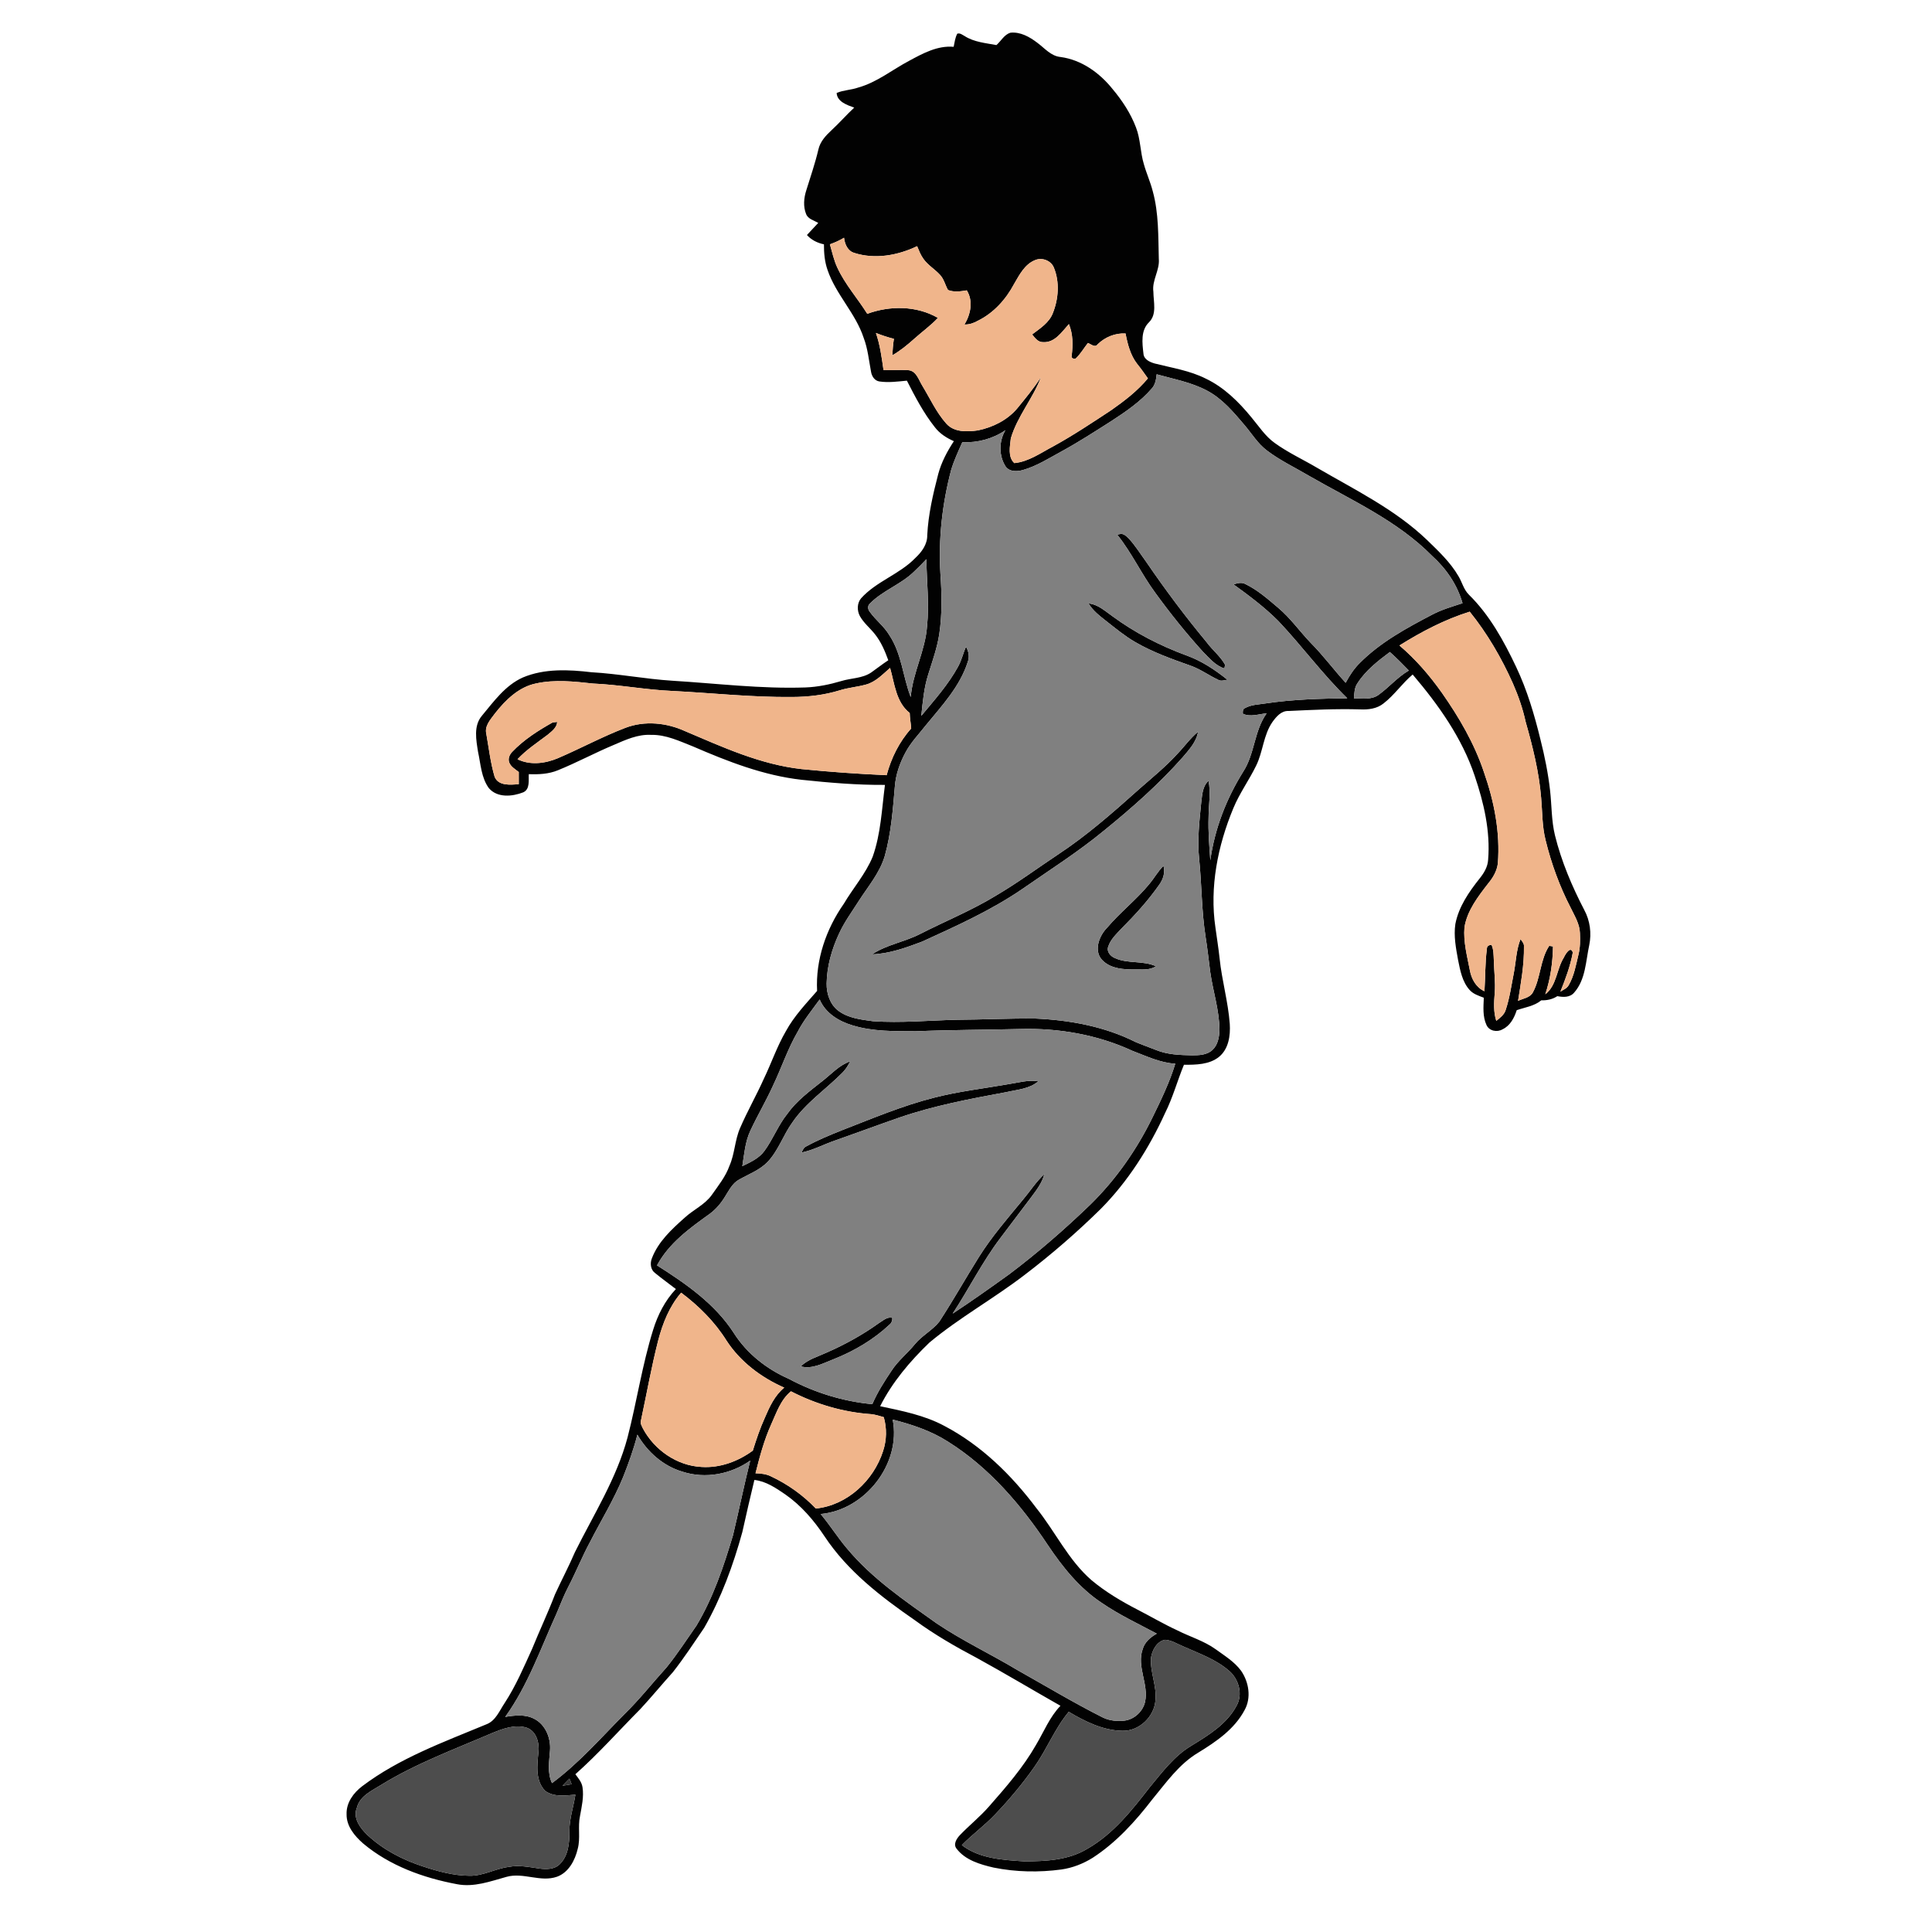 <?xml version="1.0" encoding="UTF-8" ?>
<!DOCTYPE svg PUBLIC "-//W3C//DTD SVG 1.1//EN" "http://www.w3.org/Graphics/SVG/1.1/DTD/svg11.dtd">
<svg width="1000pt" height="1000pt" viewBox="0 0 1000 1000" version="1.1" xmlns="http://www.w3.org/2000/svg">
    <g id="#020202ff">
        <path fill="#020202" opacity="1.00"
            d=" M 495.49 17.43 C 496.93 16.96 498.11 18.04 499.30 18.67 C 504.20 21.81 510.17 22.28 515.75 23.33 C 518.14 21.23 519.76 17.96 522.93 16.94 C 528.12 16.34 532.99 19.13 536.97 22.18 C 540.72 24.95 543.96 29.02 548.91 29.50 C 559.76 30.94 569.13 37.68 575.84 46.06 C 580.85 52.03 585.23 58.67 587.99 65.98 C 590.37 72.07 590.17 78.75 592.06 84.96 C 593.39 89.74 595.48 94.27 596.69 99.09 C 599.81 110.45 599.48 122.34 599.80 134.01 C 600.33 139.93 596.16 145.09 596.99 151.02 C 597.02 156.26 598.93 162.63 594.73 166.80 C 590.36 171.02 591.22 177.57 591.85 183.03 C 592.02 186.03 595.15 187.42 597.66 188.14 C 606.55 190.41 615.82 191.79 624.10 195.97 C 633.60 200.49 641.23 208.06 647.81 216.12 C 651.61 220.64 654.86 225.77 659.74 229.25 C 666.65 234.27 674.46 237.83 681.79 242.17 C 701.33 253.55 722.05 263.64 738.55 279.42 C 744.49 285.20 750.68 290.97 754.88 298.20 C 756.77 301.31 757.58 305.10 760.23 307.74 C 771.01 318.30 778.38 331.74 784.78 345.26 C 790.46 357.24 794.22 369.99 797.35 382.83 C 799.53 391.44 801.29 400.17 802.30 409.00 C 803.19 416.76 802.98 424.67 804.83 432.30 C 808.16 445.81 813.62 458.70 820.03 471.02 C 823.02 476.56 823.85 483.04 822.59 489.19 C 820.77 497.53 820.74 507.03 814.79 513.76 C 812.60 516.38 809.08 516.19 806.06 515.61 C 803.58 517.25 800.69 517.85 797.76 517.77 C 794.12 520.77 789.38 521.38 785.06 522.86 C 783.77 526.84 781.69 530.91 777.71 532.77 C 774.93 534.44 770.81 533.65 769.42 530.57 C 767.35 526.16 767.83 521.14 768.02 516.42 C 765.42 515.42 762.58 514.56 760.67 512.40 C 756.84 508.15 755.80 502.31 754.70 496.90 C 753.59 490.77 752.36 484.49 753.29 478.26 C 755.01 469.37 760.27 461.72 765.80 454.77 C 768.07 451.96 770.05 448.72 770.25 445.02 C 771.48 430.25 768.03 415.54 763.32 401.63 C 756.75 381.96 744.52 364.78 731.20 349.13 C 725.75 353.69 721.76 359.75 716.12 364.09 C 712.73 366.84 708.24 367.39 704.02 367.18 C 691.64 366.81 679.27 367.42 666.91 368.01 C 663.20 367.84 660.62 370.93 658.65 373.65 C 653.92 380.40 653.77 389.03 650.18 396.30 C 646.53 403.79 641.57 410.59 638.38 418.32 C 630.32 437.70 626.02 459.13 629.10 480.07 C 629.82 485.42 630.70 490.74 631.27 496.11 C 632.44 507.49 635.69 518.56 636.53 529.98 C 636.92 536.00 635.94 542.92 631.01 546.99 C 625.94 551.10 618.99 551.13 612.80 551.13 C 609.39 559.38 607.08 568.06 603.07 576.06 C 594.76 594.27 583.88 611.47 569.74 625.73 C 557.44 637.83 544.38 649.17 530.66 659.64 C 514.57 672.04 496.67 681.92 481.04 694.93 C 471.02 704.58 461.86 715.37 455.56 727.85 C 466.93 730.28 478.58 732.52 488.91 738.11 C 507.92 748.11 523.59 763.49 536.39 780.56 C 546.22 792.78 553.00 807.55 565.01 817.94 C 572.26 823.99 580.42 828.83 588.79 833.16 C 595.62 836.66 602.23 840.58 609.20 843.79 C 615.88 847.19 623.22 849.30 629.34 853.73 C 633.92 857.06 638.91 860.09 642.33 864.71 C 646.43 870.56 647.78 878.81 644.16 885.21 C 638.92 895.05 629.45 901.51 620.18 907.18 C 610.27 913.07 603.58 922.71 596.37 931.43 C 587.58 942.84 577.73 953.69 565.57 961.59 C 560.65 964.66 555.14 966.82 549.39 967.64 C 537.74 969.21 525.82 968.99 514.29 966.66 C 507.31 965.03 499.65 962.83 495.11 956.86 C 493.26 954.53 495.16 951.66 496.82 949.88 C 501.71 944.77 507.29 940.34 511.94 934.99 C 520.73 924.99 529.57 914.84 536.20 903.23 C 540.29 896.38 543.29 888.74 548.89 882.91 C 534.47 874.72 520.23 866.19 505.69 858.20 C 494.55 852.33 483.62 846.02 473.45 838.57 C 455.95 826.47 438.65 813.15 426.78 795.20 C 421.27 786.91 414.66 779.21 406.45 773.50 C 401.58 770.18 396.48 766.68 390.47 766.02 C 388.31 775.00 386.22 783.99 384.23 793.01 C 379.49 810.17 373.33 827.06 364.49 842.55 C 359.20 850.29 354.07 858.16 348.27 865.53 C 342.62 871.79 337.27 878.32 331.54 884.50 C 320.32 895.80 309.73 907.75 297.81 918.35 C 299.34 920.39 301.13 922.45 301.51 925.09 C 302.28 930.06 301.10 935.05 300.22 939.94 C 299.00 945.56 300.55 951.40 299.02 957.00 C 297.63 962.90 294.31 969.23 288.28 971.40 C 279.71 974.39 270.83 968.99 262.16 971.46 C 253.83 973.76 245.30 976.98 236.51 975.25 C 219.07 971.99 201.69 965.71 187.95 954.17 C 183.55 950.31 179.28 945.22 179.39 939.04 C 179.17 933.12 182.95 927.97 187.47 924.54 C 206.70 910.01 229.57 901.73 251.62 892.56 C 256.58 890.76 258.53 885.41 261.28 881.37 C 266.99 872.60 271.10 862.95 275.42 853.45 C 279.25 844.01 283.62 834.80 287.25 825.29 C 290.59 817.95 294.40 810.83 297.57 803.42 C 307.26 783.91 319.17 765.25 324.82 744.01 C 329.60 725.53 332.38 706.54 338.07 688.29 C 340.46 680.54 344.24 673.14 349.84 667.21 C 346.26 664.43 342.56 661.81 339.07 658.92 C 336.70 657.23 336.38 653.82 337.42 651.29 C 340.69 642.69 347.61 636.33 354.31 630.35 C 358.83 626.14 364.81 623.60 368.46 618.45 C 371.81 613.65 375.59 609.00 377.57 603.41 C 380.32 597.20 380.32 590.20 383.02 583.98 C 386.77 575.26 391.50 567.02 395.37 558.36 C 399.30 550.20 402.21 541.55 406.79 533.71 C 411.02 525.94 417.17 519.52 422.93 512.90 C 422.09 496.83 427.60 480.87 436.76 467.79 C 441.60 459.60 448.04 452.32 451.69 443.46 C 455.95 431.51 456.42 418.72 458.05 406.26 C 443.63 406.37 429.24 405.13 414.91 403.62 C 395.25 401.41 376.68 394.14 358.66 386.34 C 351.71 383.61 344.67 380.19 337.02 380.37 C 330.17 379.98 323.82 382.93 317.69 385.57 C 307.91 389.66 298.57 394.72 288.74 398.70 C 283.98 400.66 278.77 400.90 273.70 400.70 C 273.51 403.87 274.43 408.43 270.86 410.10 C 265.19 412.33 257.47 413.06 253.07 407.99 C 249.07 402.56 248.83 395.50 247.43 389.14 C 246.46 382.99 245.02 375.70 249.42 370.49 C 255.60 363.07 261.54 354.71 270.63 350.66 C 281.82 345.94 294.35 346.56 306.15 347.95 C 320.15 348.74 333.95 351.45 347.94 352.34 C 370.94 353.74 393.90 356.62 416.98 355.82 C 423.24 355.57 429.42 354.30 435.42 352.52 C 440.56 350.92 446.38 351.20 450.97 348.05 C 453.93 345.98 456.74 343.72 459.78 341.75 C 458.05 336.98 456.04 332.22 452.84 328.23 C 450.33 325.05 447.07 322.47 445.08 318.90 C 443.55 316.08 443.56 312.23 445.67 309.71 C 453.61 300.86 465.61 297.29 473.82 288.76 C 477.11 285.70 480.03 281.71 479.94 277.01 C 480.47 266.27 482.93 255.76 485.62 245.39 C 487.26 239.27 490.25 233.62 493.73 228.35 C 489.93 226.70 486.37 224.41 483.85 221.09 C 478.02 213.74 473.66 205.36 469.41 197.03 C 464.69 197.47 459.90 198.15 455.17 197.44 C 452.64 197.06 451.18 194.67 450.83 192.32 C 449.72 186.47 449.17 180.46 447.03 174.85 C 442.84 162.09 432.63 152.41 428.32 139.69 C 426.84 135.45 426.45 130.93 426.47 126.47 C 423.11 125.75 419.97 124.24 417.67 121.64 C 419.63 119.56 421.57 117.47 423.52 115.38 C 421.33 114.08 418.26 113.41 417.24 110.79 C 415.67 106.89 416.06 102.48 417.32 98.55 C 419.51 91.51 421.92 84.53 423.61 77.34 C 424.52 73.29 427.42 70.15 430.38 67.42 C 434.45 63.66 438.09 59.48 442.14 55.70 C 438.52 54.41 433.26 52.65 433.05 48.11 C 436.58 46.60 440.54 46.61 444.16 45.33 C 453.89 42.64 461.80 36.10 470.60 31.46 C 477.70 27.62 485.24 23.49 493.61 24.23 C 494.10 21.93 494.36 19.53 495.49 17.43 M 429.55 126.45 C 430.73 130.52 431.61 134.72 433.43 138.58 C 437.43 147.24 443.87 154.39 448.89 162.43 C 460.65 158.11 474.43 158.18 485.46 164.54 C 481.76 168.51 477.33 171.66 473.31 175.27 C 469.74 178.46 466.03 181.52 461.87 183.91 C 462.05 181.06 462.21 178.20 462.69 175.38 C 459.52 174.57 456.41 173.55 453.38 172.34 C 455.51 178.54 456.38 185.05 457.30 191.51 C 461.53 191.73 465.77 191.32 470.00 191.59 C 474.30 191.84 475.47 196.60 477.38 199.64 C 481.38 206.23 484.61 213.41 489.77 219.22 C 493.83 223.83 500.57 223.56 506.13 222.78 C 513.80 221.20 521.24 217.55 526.39 211.54 C 530.71 206.25 535.08 200.99 538.79 195.24 C 534.64 206.29 526.54 215.50 523.20 226.91 C 522.76 231.08 521.55 236.47 525.00 239.70 C 532.40 239.01 538.66 234.43 545.08 231.07 C 555.48 225.36 565.36 218.78 575.25 212.25 C 582.08 207.46 588.80 202.30 594.15 195.85 C 592.38 193.31 590.58 190.79 588.63 188.39 C 585.09 183.86 583.65 178.15 582.58 172.62 C 577.24 172.30 571.94 174.49 568.15 178.20 C 566.73 180.19 564.70 178.06 563.09 177.54 C 561.07 180.09 559.43 182.98 557.10 185.27 C 556.33 186.28 554.17 185.43 554.71 184.11 C 555.37 178.61 555.44 172.95 553.26 167.75 C 549.65 171.71 545.99 177.49 539.90 177.09 C 537.27 177.17 535.69 174.92 534.24 173.10 C 538.32 169.97 543.08 167.05 544.98 162.00 C 547.91 154.62 548.54 145.96 545.48 138.52 C 544.01 134.81 539.26 133.07 535.66 134.68 C 530.36 136.84 527.65 142.25 524.92 146.92 C 520.68 154.93 514.31 162.04 506.08 166.05 C 503.98 167.26 501.65 168.03 499.22 167.97 C 502.39 162.64 503.86 155.89 500.41 150.29 C 497.21 150.82 493.81 151.33 490.69 150.11 C 489.25 147.59 488.66 144.60 486.67 142.40 C 483.98 139.39 480.35 137.34 477.99 134.02 C 476.52 132.02 475.65 129.68 474.69 127.42 C 464.68 132.24 452.82 134.37 442.08 130.88 C 438.65 129.81 437.28 126.31 436.87 123.05 C 434.57 124.46 432.09 125.56 429.55 126.45 M 598.69 193.74 C 598.41 196.33 598.02 199.09 596.16 201.09 C 590.24 207.96 582.65 213.12 575.10 218.02 C 566.69 223.37 558.32 228.79 549.58 233.57 C 543.05 237.11 536.70 241.21 529.50 243.27 C 526.48 244.14 522.58 244.31 520.52 241.48 C 516.94 235.91 516.98 228.36 520.39 222.70 C 513.85 227.15 505.98 229.26 498.10 228.88 C 496.00 233.61 493.79 238.31 492.30 243.28 C 487.70 260.74 485.67 278.89 486.76 296.94 C 487.48 307.36 487.72 317.89 486.16 328.26 C 485.06 335.43 482.58 342.28 480.42 349.19 C 478.23 356.09 477.61 363.34 476.87 370.51 C 483.65 362.34 490.82 354.36 495.93 344.99 C 497.71 341.74 498.54 338.09 499.99 334.70 C 501.40 337.17 501.93 340.05 500.86 342.76 C 496.79 355.38 487.53 365.27 479.28 375.32 C 475.63 379.99 471.39 384.29 468.62 389.59 C 465.74 394.95 463.67 400.82 463.19 406.92 C 462.15 419.03 461.26 431.26 457.97 443.01 C 455.39 451.81 449.28 458.85 444.43 466.44 C 440.91 471.98 436.99 477.30 434.26 483.30 C 430.50 491.37 428.01 500.13 427.86 509.07 C 427.79 514.29 429.58 519.86 433.87 523.12 C 439.01 527.03 445.70 527.74 451.89 528.59 C 466.26 529.55 480.65 528.20 495.02 527.83 C 508.70 527.77 522.38 527.05 536.06 527.21 C 553.76 528.00 571.67 531.30 587.62 539.28 C 591.16 540.82 594.84 542.04 598.43 543.50 C 604.31 545.90 610.75 546.11 617.02 546.23 C 620.63 546.23 624.67 546.09 627.49 543.52 C 630.39 540.88 631.10 536.75 631.20 533.03 C 631.12 522.86 627.84 513.13 626.42 503.14 C 625.64 497.08 624.98 491.01 624.02 484.98 C 621.92 471.67 622.04 458.14 620.70 444.75 C 619.64 434.87 620.80 424.96 621.78 415.12 C 622.28 411.29 622.39 406.92 625.54 404.18 C 626.78 410.42 625.57 416.74 625.55 423.02 C 625.31 430.45 625.92 437.87 626.46 445.28 C 628.70 428.99 634.78 413.39 643.45 399.47 C 649.50 390.18 649.12 378.29 655.61 369.22 C 651.56 369.57 647.22 371.27 643.31 369.44 C 643.23 368.28 643.15 366.92 644.49 366.47 C 647.68 364.69 651.47 364.68 655.01 364.10 C 669.02 361.99 683.21 361.61 697.35 361.42 C 684.50 348.93 673.92 334.36 661.61 321.37 C 654.55 314.31 646.55 308.32 638.47 302.48 C 640.48 301.87 642.72 301.19 644.70 302.35 C 650.95 305.39 656.23 310.06 661.50 314.52 C 667.87 319.84 672.65 326.70 678.36 332.68 C 684.86 339.19 690.31 346.63 696.52 353.40 C 698.54 349.61 700.91 345.97 704.01 342.97 C 714.66 332.33 728.03 325.09 741.25 318.16 C 746.23 315.52 751.67 313.98 757.00 312.22 C 754.28 302.69 748.60 294.35 741.27 287.75 C 723.29 269.50 699.58 258.97 677.70 246.37 C 670.38 242.04 662.63 238.39 655.84 233.24 C 651.01 229.65 647.91 224.39 644.05 219.89 C 638.41 213.25 632.62 206.35 624.80 202.21 C 616.67 197.86 607.48 196.22 598.69 193.74 M 473.00 295.97 C 466.23 302.57 456.84 305.66 450.21 312.45 C 448.98 313.53 449.17 315.49 450.19 316.66 C 453.21 320.95 457.59 324.13 460.28 328.70 C 466.72 338.31 467.30 350.22 471.39 360.79 C 472.44 348.16 478.95 336.77 479.84 324.12 C 481.03 312.57 479.64 300.99 479.49 289.43 C 477.41 291.69 475.26 293.88 473.00 295.97 M 724.34 334.10 C 732.74 341.22 739.96 349.61 746.31 358.58 C 755.23 371.29 763.16 384.88 768.08 399.67 C 773.39 414.79 776.56 430.91 775.28 446.97 C 774.79 450.85 772.76 454.29 770.30 457.25 C 765.04 464.05 759.42 471.25 758.00 479.97 C 757.37 487.50 759.40 494.93 760.80 502.27 C 761.65 506.79 764.01 511.09 768.35 513.07 C 768.84 505.76 768.65 498.40 769.61 491.14 C 769.58 489.68 770.66 489.10 772.02 489.07 C 773.14 491.56 773.06 494.35 773.20 497.03 C 773.32 502.71 774.12 508.38 773.66 514.06 C 773.27 518.86 772.97 523.76 774.47 528.41 C 776.44 526.80 778.68 525.19 779.39 522.60 C 781.39 516.54 782.28 510.18 783.50 503.93 C 784.68 497.98 784.75 491.77 787.03 486.08 C 787.75 487.23 788.95 488.34 788.79 489.86 C 788.95 499.34 787.22 508.71 785.75 518.04 C 788.38 516.77 791.97 516.45 793.44 513.60 C 797.51 506.06 797.12 496.78 801.87 489.57 C 802.36 489.65 803.34 489.80 803.83 489.88 C 803.69 498.25 802.49 506.67 799.84 514.64 C 805.82 510.07 805.65 501.63 809.46 495.58 C 810.23 493.90 812.95 489.39 814.08 493.01 C 812.80 499.99 810.31 506.70 807.66 513.27 C 809.16 512.31 811.01 511.61 811.93 509.97 C 814.79 505.09 815.70 499.43 817.03 494.02 C 817.93 490.41 817.93 486.64 817.77 482.95 C 817.62 478.20 815.02 474.09 813.03 469.95 C 807.29 458.87 802.97 447.05 800.01 434.94 C 798.16 427.74 798.35 420.28 797.69 412.94 C 796.60 399.55 793.34 386.48 789.67 373.60 C 788.19 366.81 785.91 360.21 783.12 353.85 C 777.22 340.60 769.83 327.89 760.72 316.60 C 747.84 320.62 735.76 326.94 724.34 334.10 M 702.62 353.66 C 701.00 355.93 701.03 358.80 700.78 361.46 C 705.06 361.46 709.88 362.36 713.58 359.62 C 719.01 355.71 723.36 350.44 729.21 347.07 C 726.04 343.77 722.80 340.54 719.40 337.48 C 713.17 342.13 706.86 347.03 702.62 353.66 M 448.19 354.34 C 443.71 355.58 439.02 355.92 434.57 357.33 C 426.62 359.77 418.31 360.73 410.01 360.76 C 389.28 360.97 368.63 358.68 347.95 357.63 C 334.21 357.03 320.66 354.40 306.93 353.80 C 297.19 352.73 287.19 351.62 277.50 353.74 C 268.54 355.54 261.68 362.31 256.22 369.24 C 253.94 372.38 250.64 375.74 251.74 379.99 C 253.05 387.36 253.88 394.87 256.02 402.06 C 257.99 406.92 264.27 406.22 268.52 405.88 C 268.53 403.78 268.52 401.69 268.51 399.59 C 266.69 398.11 264.34 396.89 263.53 394.53 C 262.86 392.60 263.78 390.55 265.12 389.16 C 271.11 382.86 278.53 378.16 286.06 373.93 C 286.65 373.87 287.81 373.74 288.40 373.68 C 288.19 376.70 285.57 378.52 283.46 380.32 C 278.12 384.36 272.46 388.05 267.87 392.98 C 274.33 396.20 282.14 395.22 288.61 392.51 C 300.40 387.47 311.71 381.31 323.70 376.73 C 333.71 372.90 345.02 374.06 354.64 378.46 C 374.05 386.72 393.62 395.71 414.82 398.07 C 429.49 399.55 444.19 400.58 458.92 401.24 C 461.29 392.36 465.45 383.93 471.63 377.07 C 471.45 374.39 470.93 371.73 470.86 369.04 C 463.75 363.47 463.03 353.79 460.71 345.71 C 456.88 349.01 453.25 352.99 448.19 354.34 M 412.91 533.98 C 407.70 542.91 404.50 552.77 400.04 562.06 C 396.46 569.97 392.00 577.45 388.35 585.33 C 385.67 591.06 385.22 597.44 384.23 603.60 C 388.39 601.54 392.91 599.57 395.70 595.67 C 400.13 589.60 402.78 582.43 407.50 576.54 C 412.34 569.71 419.13 564.75 425.61 559.60 C 430.29 556.01 434.32 551.29 440.08 549.38 C 438.96 551.42 437.80 553.48 436.12 555.13 C 427.52 563.83 417.04 570.78 410.09 581.02 C 405.40 587.52 402.92 595.46 397.37 601.36 C 393.29 605.63 387.63 607.68 382.59 610.54 C 379.09 612.40 377.35 616.14 375.30 619.32 C 373.24 622.76 370.61 625.87 367.39 628.26 C 357.04 635.68 346.21 643.46 340.08 654.96 C 355.03 664.44 370.17 674.91 379.89 690.07 C 386.64 700.68 396.93 708.69 408.37 713.73 C 421.73 720.85 436.42 725.39 451.51 726.79 C 454.13 720.62 457.77 715.01 461.47 709.46 C 464.83 704.27 469.77 700.43 473.63 695.65 C 477.28 691.26 482.54 688.59 486.12 684.18 C 493.30 673.20 499.73 661.74 506.69 650.62 C 513.28 640.13 521.40 630.75 529.26 621.23 C 533.06 616.74 536.22 611.71 540.57 607.70 C 539.38 612.24 536.50 615.99 533.74 619.68 C 528.42 626.73 523.09 633.77 517.77 640.83 C 508.44 653.14 501.56 667.03 493.11 679.92 C 503.06 673.36 512.77 666.46 522.44 659.51 C 537.18 648.39 551.12 636.26 564.41 623.45 C 577.63 610.48 588.36 595.08 596.49 578.47 C 600.93 569.40 605.37 560.26 608.32 550.57 C 600.46 550.11 593.32 546.62 586.08 543.89 C 568.00 535.53 547.88 532.05 528.03 532.61 C 510.02 533.06 492.01 533.03 474.01 533.78 C 463.02 533.72 451.78 533.99 441.17 530.70 C 434.12 528.59 427.22 524.38 424.26 517.33 C 420.32 522.77 416.02 527.99 412.91 533.98 M 340.68 693.79 C 337.18 707.46 334.73 721.38 331.77 735.17 C 331.24 736.64 332.15 738.02 332.74 739.32 C 338.65 750.47 350.36 758.66 363.10 759.29 C 372.64 759.92 382.03 756.43 389.66 750.83 C 391.46 745.08 393.38 739.34 395.87 733.85 C 398.32 728.15 401.00 722.25 405.92 718.24 C 394.04 713.02 383.21 704.89 376.07 693.93 C 369.99 684.19 361.72 675.96 352.56 669.09 C 346.50 676.13 343.01 684.90 340.68 693.79 M 399.18 737.22 C 395.51 745.34 393.23 753.96 391.05 762.57 C 393.72 762.66 396.45 762.90 398.90 764.09 C 407.63 768.16 415.62 773.84 422.28 780.81 C 438.53 779.15 452.20 766.32 457.08 751.07 C 458.96 745.40 459.08 739.26 457.44 733.52 C 455.35 732.92 453.28 732.25 451.12 731.98 C 436.59 731.00 422.33 726.82 409.40 720.14 C 404.09 724.48 401.92 731.19 399.18 737.22 M 462.07 734.78 C 466.53 757.67 447.78 781.58 424.77 783.66 C 429.59 789.39 433.55 795.78 438.41 801.49 C 451.40 817.11 468.37 828.57 484.78 840.25 C 498.14 849.26 512.78 856.12 526.58 864.41 C 541.35 872.72 555.89 881.46 571.03 889.08 C 574.45 890.65 578.35 891.03 582.07 890.59 C 587.14 889.94 591.54 885.87 592.68 880.90 C 594.68 871.73 588.23 862.65 591.45 853.59 C 592.50 849.90 595.53 847.38 598.75 845.57 C 589.17 840.46 579.28 835.84 570.31 829.68 C 558.71 822.05 549.94 811.04 542.30 799.63 C 528.55 778.94 511.96 759.56 490.75 746.24 C 482.01 740.62 472.07 737.32 462.07 734.78 M 329.91 742.58 C 327.99 750.08 325.36 757.38 322.51 764.58 C 317.71 776.28 311.05 787.07 305.31 798.30 C 301.27 805.80 298.11 813.73 294.18 821.28 C 291.84 825.77 290.03 830.50 288.07 835.16 C 279.85 853.27 273.22 872.36 261.52 888.65 C 266.44 887.86 271.79 887.23 276.40 889.60 C 282.34 892.55 285.20 899.66 284.69 906.04 C 284.28 911.68 283.21 917.58 285.71 922.94 C 299.64 912.63 311.08 899.46 323.24 887.21 C 331.04 879.60 337.77 871.02 345.08 862.96 C 350.63 856.08 355.43 848.62 360.51 841.38 C 369.18 826.88 374.60 810.74 379.40 794.63 C 382.48 781.78 385.11 768.83 388.31 756.01 C 378.28 763.07 365.09 765.59 353.33 761.77 C 343.29 758.85 335.07 751.53 329.91 742.58 M 595.75 858.05 C 595.22 865.47 598.80 872.56 598.07 880.01 C 597.47 888.55 589.69 896.04 581.04 895.86 C 570.96 895.72 561.66 891.07 553.18 886.02 C 545.99 894.66 541.92 905.29 535.48 914.43 C 529.35 923.16 522.49 931.38 515.13 939.09 C 509.75 944.81 503.34 949.42 497.85 955.02 C 506.97 962.04 518.98 962.70 530.01 963.43 C 541.20 963.43 553.12 962.87 562.93 956.86 C 576.22 949.23 585.85 937.01 595.09 925.09 C 601.56 917.31 607.74 908.89 616.59 903.62 C 625.46 898.18 634.94 892.45 640.00 882.97 C 643.43 877.04 641.22 869.08 636.16 864.80 C 629.39 858.91 620.78 855.89 612.71 852.29 C 609.52 851.04 606.51 848.94 603.02 848.75 C 598.79 849.56 596.36 854.11 595.75 858.05 M 254.30 897.21 C 235.18 905.44 215.50 912.70 197.68 923.62 C 192.72 926.76 186.30 929.42 184.71 935.70 C 182.53 941.12 186.48 946.21 190.16 949.79 C 198.29 957.39 208.39 962.65 218.93 966.06 C 226.70 968.64 234.76 970.82 242.99 970.89 C 250.07 971.04 256.37 967.21 263.29 966.31 C 268.55 965.28 273.86 966.38 279.07 967.14 C 282.71 967.65 287.02 967.67 289.78 964.85 C 294.20 960.47 294.76 953.84 294.73 947.96 C 294.63 941.46 296.87 935.28 297.82 928.92 C 292.63 929.36 286.59 930.29 282.14 926.92 C 277.02 921.62 278.03 913.71 278.68 907.02 C 279.27 902.21 277.71 896.17 272.74 894.30 C 266.51 892.31 260.05 894.85 254.30 897.21 M 294.72 920.62 C 293.54 921.84 292.35 923.06 291.15 924.29 C 292.73 924.07 294.30 923.81 295.86 923.51 C 295.57 922.51 295.11 921.56 294.72 920.62 Z" />
        <path fill="#020202" opacity="1.00"
            d=" M 579.40 276.50 C 581.40 275.83 583.00 277.50 584.29 278.78 C 587.68 282.45 590.30 286.74 593.24 290.76 C 603.04 305.14 613.49 319.07 624.60 332.47 C 627.57 336.50 631.69 339.67 634.10 344.09 C 634.01 344.56 633.84 345.51 633.75 345.99 C 629.12 344.58 625.97 340.62 622.64 337.35 C 613.90 327.69 605.71 317.51 598.06 306.96 C 590.86 297.24 585.81 286.12 578.22 276.68 L 579.40 276.50 Z" />
        <path fill="#020202" opacity="1.00"
            d=" M 563.45 312.34 C 568.41 312.83 572.09 316.39 575.99 319.10 C 587.55 327.61 600.44 334.19 613.88 339.18 C 621.77 341.95 628.81 346.64 635.30 351.83 C 633.63 352.08 631.86 352.79 630.33 351.76 C 625.61 349.54 621.36 346.38 616.41 344.62 C 606.59 341.12 596.67 337.62 587.62 332.36 C 582.24 329.25 577.45 325.27 572.57 321.45 C 569.20 318.78 565.66 316.12 563.45 312.34 Z" />
        <path fill="#020202" opacity="1.00"
            d=" M 609.28 390.34 C 612.96 386.54 616.02 382.14 620.12 378.75 C 619.24 384.08 615.42 388.11 612.07 392.06 C 599.68 406.05 585.60 418.43 571.11 430.17 C 557.81 441.11 543.25 450.33 529.14 460.15 C 512.97 471.21 495.05 479.26 477.30 487.37 C 468.96 490.52 460.34 493.66 451.36 493.97 C 458.97 488.91 468.29 487.55 476.35 483.37 C 489.40 476.72 503.04 471.20 515.56 463.53 C 526.57 457.07 536.83 449.48 547.44 442.41 C 562.52 432.51 576.08 420.55 589.49 408.55 C 596.22 402.63 603.22 396.97 609.28 390.34 Z" />
        <path fill="#020202" opacity="1.00"
            d=" M 594.76 457.71 C 597.38 454.63 599.32 451.01 602.21 448.14 C 603.18 451.62 602.07 455.14 599.99 457.97 C 594.29 466.11 587.58 473.50 580.56 480.52 C 577.91 483.40 574.82 486.19 573.59 490.02 C 572.70 492.66 574.82 494.98 577.11 495.92 C 583.81 498.95 591.60 497.07 598.31 500.13 C 594.95 502.41 590.78 501.65 586.97 501.80 C 581.57 501.78 575.59 501.42 571.32 497.71 C 565.61 492.92 568.66 484.58 573.13 480.08 C 579.85 472.15 588.15 465.74 594.76 457.71 Z" />
        <path fill="#020202" opacity="1.00"
            d=" M 522.06 561.15 C 527.14 560.39 532.23 558.82 537.42 559.67 C 532.84 563.67 526.53 563.96 520.89 565.28 C 502.20 568.74 483.43 572.26 465.42 578.47 C 454.32 582.32 443.31 586.44 432.23 590.32 C 426.39 592.30 420.91 595.34 414.83 596.56 C 415.54 595.42 415.89 593.91 417.28 593.38 C 423.28 590.08 429.64 587.46 435.99 584.93 C 451.60 578.89 467.07 572.32 483.33 568.20 C 496.05 564.90 509.14 563.43 522.06 561.15 Z" />
        <path fill="#020202" opacity="1.00"
            d=" M 454.88 684.87 C 457.01 683.61 459.18 681.40 461.87 682.12 C 461.94 683.38 461.56 684.64 460.56 685.48 C 452.21 693.35 442.19 699.25 431.56 703.49 C 426.11 705.54 420.47 708.87 414.45 707.24 C 418.19 703.56 423.35 702.20 427.98 700.04 C 437.42 695.89 446.50 690.89 454.88 684.87 Z" />
    </g>
    <g id="#f0b58bff">
        <path fill="#f0b58b" opacity="1.00"
            d=" M 429.55 126.45 C 432.09 125.56 434.57 124.46 436.87 123.05 C 437.28 126.31 438.65 129.81 442.08 130.88 C 452.82 134.37 464.68 132.24 474.69 127.42 C 475.65 129.68 476.52 132.02 477.99 134.02 C 480.35 137.34 483.98 139.39 486.67 142.40 C 488.66 144.60 489.25 147.59 490.69 150.11 C 493.81 151.33 497.21 150.82 500.41 150.29 C 503.86 155.89 502.39 162.64 499.22 167.97 C 501.65 168.03 503.98 167.26 506.08 166.05 C 514.31 162.04 520.68 154.93 524.92 146.92 C 527.65 142.25 530.36 136.84 535.66 134.68 C 539.26 133.07 544.01 134.81 545.48 138.52 C 548.54 145.96 547.91 154.62 544.98 162.00 C 543.08 167.05 538.32 169.97 534.24 173.10 C 535.69 174.92 537.27 177.17 539.90 177.09 C 545.99 177.49 549.65 171.71 553.26 167.75 C 555.44 172.95 555.37 178.61 554.71 184.11 C 554.17 185.43 556.33 186.28 557.10 185.27 C 559.43 182.98 561.07 180.09 563.09 177.54 C 564.70 178.06 566.73 180.19 568.15 178.20 C 571.94 174.49 577.24 172.30 582.58 172.62 C 583.65 178.15 585.09 183.86 588.63 188.39 C 590.58 190.79 592.38 193.31 594.15 195.85 C 588.80 202.30 582.08 207.46 575.25 212.25 C 565.36 218.78 555.48 225.36 545.08 231.07 C 538.66 234.43 532.40 239.01 525.00 239.70 C 521.55 236.47 522.76 231.08 523.20 226.91 C 526.54 215.50 534.64 206.29 538.79 195.24 C 535.08 200.99 530.71 206.25 526.39 211.54 C 521.24 217.55 513.80 221.20 506.13 222.78 C 500.57 223.56 493.83 223.83 489.77 219.22 C 484.61 213.41 481.38 206.23 477.38 199.64 C 475.47 196.60 474.30 191.84 470.00 191.59 C 465.77 191.32 461.53 191.73 457.30 191.51 C 456.38 185.05 455.51 178.54 453.38 172.34 C 456.41 173.55 459.52 174.57 462.69 175.38 C 462.21 178.20 462.05 181.06 461.87 183.91 C 466.03 181.52 469.74 178.46 473.31 175.27 C 477.33 171.66 481.76 168.51 485.46 164.54 C 474.43 158.18 460.65 158.11 448.89 162.43 C 443.87 154.39 437.43 147.24 433.43 138.58 C 431.61 134.72 430.73 130.52 429.55 126.45 Z" />
        <path fill="#f0b58b" opacity="1.00"
            d=" M 724.34 334.10 C 735.76 326.94 747.84 320.62 760.72 316.60 C 769.83 327.89 777.22 340.60 783.12 353.85 C 785.91 360.21 788.19 366.81 789.67 373.60 C 793.34 386.48 796.60 399.55 797.69 412.94 C 798.35 420.28 798.16 427.74 800.01 434.94 C 802.97 447.05 807.29 458.87 813.03 469.95 C 815.02 474.09 817.62 478.20 817.77 482.95 C 817.93 486.64 817.93 490.41 817.03 494.02 C 815.70 499.43 814.79 505.09 811.93 509.97 C 811.01 511.61 809.16 512.31 807.66 513.27 C 810.31 506.70 812.80 499.99 814.08 493.01 C 812.95 489.39 810.23 493.90 809.46 495.58 C 805.65 501.63 805.82 510.07 799.84 514.64 C 802.49 506.67 803.69 498.25 803.83 489.88 C 803.34 489.80 802.36 489.65 801.87 489.57 C 797.12 496.78 797.51 506.06 793.44 513.60 C 791.97 516.45 788.38 516.77 785.75 518.04 C 787.22 508.71 788.95 499.34 788.79 489.86 C 788.95 488.34 787.75 487.23 787.03 486.08 C 784.75 491.77 784.68 497.98 783.50 503.93 C 782.28 510.18 781.39 516.54 779.39 522.60 C 778.68 525.19 776.44 526.80 774.47 528.41 C 772.97 523.76 773.27 518.86 773.66 514.06 C 774.12 508.38 773.32 502.71 773.20 497.03 C 773.06 494.35 773.14 491.56 772.02 489.07 C 770.66 489.10 769.58 489.68 769.61 491.14 C 768.65 498.40 768.84 505.76 768.35 513.07 C 764.01 511.09 761.65 506.79 760.80 502.27 C 759.40 494.93 757.37 487.50 758.00 479.97 C 759.42 471.25 765.04 464.05 770.30 457.25 C 772.76 454.29 774.79 450.85 775.28 446.97 C 776.56 430.91 773.39 414.79 768.08 399.67 C 763.16 384.88 755.23 371.29 746.31 358.58 C 739.96 349.61 732.74 341.22 724.34 334.10 Z" />
        <path fill="#f0b58b" opacity="1.00"
            d=" M 448.19 354.34 C 453.25 352.99 456.88 349.01 460.71 345.71 C 463.03 353.79 463.75 363.47 470.86 369.04 C 470.93 371.73 471.45 374.39 471.63 377.07 C 465.45 383.93 461.29 392.36 458.92 401.24 C 444.19 400.58 429.49 399.55 414.82 398.07 C 393.62 395.71 374.05 386.72 354.64 378.46 C 345.02 374.06 333.71 372.90 323.70 376.73 C 311.71 381.31 300.40 387.47 288.61 392.51 C 282.14 395.22 274.33 396.20 267.87 392.98 C 272.46 388.05 278.12 384.36 283.46 380.32 C 285.57 378.52 288.19 376.70 288.40 373.68 C 287.81 373.74 286.65 373.87 286.06 373.93 C 278.53 378.16 271.11 382.86 265.12 389.16 C 263.78 390.55 262.86 392.60 263.53 394.53 C 264.34 396.89 266.69 398.11 268.51 399.59 C 268.52 401.69 268.53 403.78 268.52 405.88 C 264.27 406.22 257.99 406.92 256.02 402.06 C 253.88 394.87 253.05 387.36 251.74 379.99 C 250.64 375.74 253.94 372.38 256.22 369.24 C 261.68 362.31 268.54 355.54 277.50 353.74 C 287.19 351.62 297.19 352.73 306.93 353.80 C 320.66 354.40 334.21 357.03 347.95 357.63 C 368.63 358.68 389.28 360.97 410.01 360.76 C 418.31 360.73 426.62 359.77 434.57 357.33 C 439.02 355.92 443.71 355.58 448.19 354.34 Z" />
        <path fill="#f0b58b" opacity="1.00"
            d=" M 340.68 693.79 C 343.01 684.90 346.50 676.13 352.56 669.09 C 361.72 675.96 369.99 684.19 376.07 693.93 C 383.21 704.89 394.04 713.02 405.92 718.24 C 401.00 722.25 398.32 728.15 395.87 733.85 C 393.38 739.34 391.46 745.08 389.66 750.83 C 382.03 756.43 372.64 759.92 363.10 759.29 C 350.36 758.66 338.65 750.47 332.74 739.32 C 332.15 738.02 331.24 736.64 331.77 735.17 C 334.73 721.38 337.18 707.46 340.68 693.79 Z" />
        <path fill="#f0b58b" opacity="1.00"
            d=" M 399.18 737.22 C 401.92 731.19 404.09 724.48 409.40 720.14 C 422.33 726.82 436.59 731.00 451.12 731.98 C 453.28 732.25 455.35 732.92 457.44 733.52 C 459.08 739.26 458.96 745.40 457.08 751.07 C 452.20 766.32 438.53 779.15 422.28 780.81 C 415.62 773.84 407.63 768.16 398.90 764.09 C 396.45 762.90 393.72 762.66 391.05 762.57 C 393.23 753.96 395.51 745.34 399.18 737.22 Z" />
    </g>
    <g id="#f11b27ff">
        <path fill="grey" opacity="1.00"
            d=" M 598.69 193.74 C 607.48 196.22 616.67 197.86 624.80 202.21 C 632.62 206.35 638.41 213.25 644.05 219.89 C 647.91 224.39 651.01 229.65 655.84 233.24 C 662.63 238.39 670.38 242.04 677.70 246.37 C 699.58 258.97 723.29 269.50 741.27 287.75 C 748.60 294.35 754.28 302.69 757.00 312.22 C 751.67 313.98 746.23 315.52 741.25 318.16 C 728.03 325.09 714.66 332.33 704.01 342.97 C 700.91 345.97 698.54 349.61 696.52 353.40 C 690.31 346.63 684.86 339.19 678.36 332.68 C 672.65 326.70 667.87 319.84 661.50 314.52 C 656.23 310.06 650.95 305.39 644.70 302.35 C 642.72 301.19 640.48 301.87 638.47 302.48 C 646.55 308.32 654.55 314.31 661.61 321.37 C 673.92 334.36 684.50 348.93 697.35 361.42 C 683.21 361.61 669.02 361.99 655.01 364.10 C 651.47 364.68 647.68 364.69 644.49 366.47 C 643.15 366.92 643.23 368.28 643.31 369.44 C 647.22 371.27 651.56 369.57 655.61 369.22 C 649.12 378.29 649.50 390.18 643.45 399.47 C 634.78 413.39 628.70 428.99 626.46 445.28 C 625.92 437.87 625.31 430.45 625.55 423.02 C 625.57 416.74 626.78 410.42 625.54 404.18 C 622.39 406.92 622.28 411.29 621.78 415.12 C 620.80 424.96 619.64 434.87 620.70 444.75 C 622.04 458.14 621.92 471.67 624.02 484.98 C 624.98 491.01 625.64 497.08 626.42 503.14 C 627.84 513.13 631.12 522.86 631.20 533.03 C 631.10 536.75 630.39 540.88 627.49 543.52 C 624.67 546.09 620.63 546.23 617.02 546.23 C 610.75 546.11 604.31 545.90 598.43 543.50 C 594.84 542.04 591.16 540.82 587.62 539.28 C 571.67 531.30 553.76 528.00 536.06 527.21 C 522.38 527.05 508.70 527.77 495.02 527.83 C 480.65 528.20 466.26 529.55 451.89 528.59 C 445.70 527.74 439.01 527.03 433.87 523.12 C 429.58 519.86 427.79 514.29 427.86 509.07 C 428.01 500.13 430.50 491.37 434.26 483.30 C 436.99 477.30 440.91 471.98 444.43 466.44 C 449.28 458.85 455.39 451.81 457.97 443.01 C 461.26 431.26 462.15 419.03 463.19 406.92 C 463.67 400.82 465.74 394.95 468.62 389.59 C 471.39 384.29 475.63 379.99 479.28 375.32 C 487.53 365.27 496.79 355.38 500.86 342.76 C 501.93 340.05 501.40 337.17 499.99 334.70 C 498.54 338.09 497.71 341.74 495.93 344.99 C 490.82 354.36 483.65 362.34 476.87 370.51 C 477.61 363.34 478.23 356.09 480.42 349.19 C 482.58 342.28 485.06 335.43 486.16 328.26 C 487.72 317.89 487.48 307.36 486.76 296.94 C 485.67 278.89 487.70 260.74 492.30 243.28 C 493.79 238.31 496.00 233.61 498.10 228.88 C 505.98 229.26 513.85 227.15 520.39 222.70 C 516.98 228.36 516.94 235.91 520.52 241.48 C 522.58 244.31 526.48 244.14 529.50 243.27 C 536.70 241.21 543.05 237.11 549.58 233.57 C 558.32 228.79 566.69 223.37 575.10 218.02 C 582.65 213.12 590.24 207.96 596.16 201.09 C 598.02 199.09 598.41 196.33 598.69 193.74 M 579.40 276.50 L 578.22 276.68 C 585.81 286.12 590.86 297.24 598.06 306.96 C 605.71 317.51 613.90 327.69 622.64 337.35 C 625.97 340.62 629.12 344.58 633.75 345.99 C 633.84 345.51 634.01 344.56 634.10 344.09 C 631.69 339.67 627.57 336.50 624.60 332.47 C 613.49 319.07 603.04 305.14 593.24 290.76 C 590.30 286.74 587.68 282.45 584.29 278.78 C 583.00 277.50 581.40 275.83 579.40 276.50 M 563.45 312.34 C 565.66 316.12 569.20 318.78 572.57 321.45 C 577.45 325.27 582.24 329.25 587.62 332.36 C 596.67 337.62 606.59 341.12 616.41 344.62 C 621.36 346.38 625.61 349.54 630.33 351.76 C 631.86 352.79 633.63 352.08 635.30 351.83 C 628.81 346.64 621.77 341.95 613.88 339.18 C 600.44 334.19 587.55 327.61 575.99 319.10 C 572.09 316.39 568.41 312.83 563.45 312.34 M 609.28 390.34 C 603.22 396.97 596.22 402.63 589.49 408.55 C 576.08 420.55 562.52 432.51 547.44 442.41 C 536.83 449.48 526.57 457.07 515.56 463.53 C 503.04 471.20 489.40 476.72 476.35 483.37 C 468.29 487.55 458.97 488.91 451.36 493.97 C 460.34 493.66 468.96 490.52 477.30 487.37 C 495.05 479.26 512.97 471.21 529.14 460.15 C 543.25 450.33 557.81 441.11 571.11 430.17 C 585.60 418.43 599.68 406.05 612.07 392.06 C 615.42 388.11 619.24 384.08 620.12 378.75 C 616.02 382.14 612.96 386.54 609.28 390.34 M 594.76 457.71 C 588.15 465.74 579.85 472.15 573.13 480.08 C 568.66 484.58 565.61 492.92 571.32 497.71 C 575.59 501.42 581.57 501.78 586.97 501.80 C 590.78 501.65 594.95 502.41 598.31 500.13 C 591.60 497.07 583.81 498.95 577.11 495.92 C 574.82 494.98 572.70 492.66 573.59 490.02 C 574.82 486.19 577.91 483.40 580.56 480.52 C 587.58 473.50 594.29 466.11 599.99 457.97 C 602.07 455.14 603.18 451.62 602.21 448.14 C 599.32 451.01 597.38 454.63 594.76 457.71 Z" />
        <path fill="grey" opacity="1.00"
            d=" M 473.00 295.97 C 475.26 293.88 477.41 291.69 479.49 289.43 C 479.64 300.99 481.03 312.57 479.84 324.12 C 478.95 336.77 472.44 348.16 471.39 360.79 C 467.30 350.22 466.72 338.31 460.28 328.70 C 457.59 324.13 453.21 320.95 450.19 316.66 C 449.17 315.49 448.98 313.53 450.21 312.45 C 456.84 305.66 466.23 302.57 473.00 295.97 Z" />
        <path fill="grey" opacity="1.00"
            d=" M 702.62 353.66 C 706.86 347.03 713.17 342.13 719.40 337.48 C 722.80 340.54 726.04 343.77 729.21 347.07 C 723.36 350.44 719.01 355.71 713.58 359.62 C 709.88 362.36 705.06 361.46 700.78 361.46 C 701.03 358.80 701.00 355.93 702.62 353.66 Z" />
    </g>
    <g id="#2b3dcdff">
        <path fill="grey" opacity="1.00"
            d=" M 412.91 533.98 C 416.02 527.99 420.32 522.77 424.26 517.33 C 427.22 524.38 434.12 528.59 441.17 530.70 C 451.78 533.99 463.02 533.72 474.01 533.78 C 492.01 533.03 510.02 533.06 528.03 532.61 C 547.88 532.05 568.00 535.53 586.08 543.89 C 593.32 546.62 600.46 550.11 608.32 550.57 C 605.37 560.26 600.93 569.40 596.49 578.47 C 588.36 595.08 577.63 610.48 564.41 623.45 C 551.12 636.26 537.18 648.39 522.44 659.51 C 512.77 666.46 503.06 673.36 493.11 679.92 C 501.56 667.03 508.44 653.14 517.77 640.83 C 523.09 633.77 528.42 626.73 533.74 619.68 C 536.50 615.99 539.38 612.24 540.57 607.70 C 536.22 611.71 533.06 616.74 529.26 621.23 C 521.40 630.75 513.28 640.13 506.69 650.62 C 499.73 661.74 493.30 673.20 486.12 684.18 C 482.54 688.59 477.28 691.26 473.63 695.65 C 469.77 700.43 464.83 704.27 461.47 709.46 C 457.77 715.01 454.13 720.62 451.51 726.79 C 436.42 725.39 421.73 720.85 408.37 713.73 C 396.93 708.69 386.64 700.68 379.89 690.07 C 370.17 674.91 355.03 664.44 340.08 654.96 C 346.21 643.46 357.04 635.68 367.39 628.26 C 370.61 625.87 373.24 622.76 375.30 619.32 C 377.35 616.14 379.09 612.40 382.59 610.54 C 387.63 607.68 393.29 605.63 397.37 601.36 C 402.92 595.46 405.40 587.52 410.09 581.02 C 417.04 570.78 427.52 563.83 436.12 555.13 C 437.80 553.48 438.96 551.42 440.08 549.38 C 434.32 551.29 430.29 556.01 425.61 559.60 C 419.13 564.75 412.34 569.71 407.50 576.54 C 402.78 582.43 400.13 589.60 395.70 595.67 C 392.91 599.57 388.39 601.54 384.23 603.60 C 385.22 597.44 385.67 591.06 388.35 585.33 C 392.00 577.45 396.46 569.97 400.04 562.06 C 404.50 552.77 407.70 542.91 412.91 533.98 M 522.06 561.15 C 509.14 563.43 496.05 564.90 483.33 568.20 C 467.07 572.32 451.60 578.89 435.99 584.93 C 429.64 587.46 423.28 590.08 417.28 593.38 C 415.89 593.91 415.54 595.42 414.83 596.56 C 420.91 595.34 426.39 592.30 432.23 590.32 C 443.31 586.44 454.32 582.32 465.42 578.47 C 483.43 572.26 502.20 568.74 520.89 565.28 C 526.53 563.96 532.84 563.67 537.42 559.67 C 532.23 558.82 527.14 560.39 522.06 561.15 M 454.88 684.87 C 446.50 690.89 437.42 695.89 427.98 700.04 C 423.35 702.20 418.19 703.56 414.45 707.24 C 420.47 708.87 426.11 705.54 431.56 703.49 C 442.19 699.25 452.21 693.35 460.56 685.48 C 461.56 684.64 461.94 683.38 461.87 682.12 C 459.18 681.40 457.01 683.61 454.88 684.87 Z" />
        <path fill="grey" opacity="1.00"
            d=" M 462.07 734.78 C 472.07 737.32 482.01 740.62 490.75 746.24 C 511.96 759.56 528.55 778.94 542.30 799.63 C 549.94 811.04 558.71 822.05 570.31 829.68 C 579.28 835.84 589.17 840.46 598.75 845.57 C 595.53 847.38 592.50 849.90 591.45 853.59 C 588.23 862.65 594.68 871.73 592.68 880.90 C 591.54 885.87 587.14 889.94 582.07 890.59 C 578.35 891.03 574.45 890.65 571.03 889.08 C 555.89 881.46 541.35 872.72 526.58 864.41 C 512.78 856.12 498.14 849.26 484.78 840.25 C 468.37 828.57 451.40 817.11 438.41 801.49 C 433.55 795.78 429.59 789.39 424.77 783.66 C 447.78 781.58 466.53 757.67 462.07 734.78 Z" />
        <path fill="grey" opacity="1.00"
            d=" M 329.91 742.58 C 335.07 751.53 343.29 758.85 353.33 761.77 C 365.09 765.59 378.28 763.07 388.31 756.01 C 385.11 768.83 382.48 781.78 379.40 794.63 C 374.60 810.74 369.18 826.88 360.51 841.38 C 355.43 848.62 350.63 856.08 345.08 862.96 C 337.77 871.02 331.04 879.60 323.24 887.21 C 311.08 899.46 299.64 912.63 285.71 922.94 C 283.21 917.58 284.28 911.68 284.69 906.04 C 285.20 899.66 282.34 892.55 276.40 889.60 C 271.79 887.23 266.44 887.86 261.52 888.65 C 273.22 872.36 279.85 853.27 288.07 835.16 C 290.03 830.50 291.84 825.77 294.18 821.28 C 298.11 813.73 301.27 805.80 305.31 798.30 C 311.05 787.07 317.71 776.28 322.51 764.58 C 325.36 757.38 327.99 750.08 329.91 742.58 Z" />
    </g>
    <g id="#4d4d4dff">
        <path fill="#4d4d4d" opacity="1.00"
            d=" M 595.75 858.05 C 596.36 854.11 598.79 849.56 603.02 848.75 C 606.51 848.94 609.52 851.04 612.71 852.29 C 620.78 855.89 629.39 858.91 636.16 864.80 C 641.22 869.08 643.43 877.04 640.00 882.97 C 634.94 892.45 625.46 898.18 616.59 903.62 C 607.74 908.89 601.56 917.31 595.09 925.09 C 585.85 937.01 576.22 949.23 562.93 956.86 C 553.12 962.87 541.20 963.43 530.01 963.43 C 518.98 962.70 506.97 962.04 497.85 955.02 C 503.34 949.42 509.75 944.81 515.13 939.09 C 522.49 931.38 529.35 923.16 535.48 914.43 C 541.92 905.29 545.99 894.66 553.18 886.02 C 561.66 891.07 570.96 895.72 581.04 895.86 C 589.69 896.04 597.47 888.55 598.07 880.01 C 598.80 872.56 595.22 865.47 595.75 858.05 Z" />
        <path fill="#4d4d4d" opacity="1.00"
            d=" M 254.30 897.21 C 260.05 894.85 266.51 892.31 272.74 894.30 C 277.71 896.17 279.27 902.21 278.68 907.02 C 278.03 913.71 277.02 921.62 282.14 926.92 C 286.59 930.29 292.63 929.36 297.82 928.92 C 296.87 935.28 294.63 941.46 294.73 947.96 C 294.76 953.84 294.20 960.47 289.78 964.85 C 287.02 967.67 282.71 967.65 279.07 967.14 C 273.86 966.38 268.55 965.28 263.29 966.31 C 256.37 967.21 250.07 971.04 242.99 970.89 C 234.76 970.82 226.70 968.64 218.93 966.06 C 208.39 962.65 198.29 957.39 190.16 949.79 C 186.48 946.21 182.53 941.12 184.71 935.70 C 186.30 929.42 192.72 926.76 197.68 923.62 C 215.50 912.70 235.18 905.44 254.30 897.21 Z" />
    </g>
    <g id="#363636ff">
        <path fill="#363636" opacity="1.00"
            d=" M 294.72 920.62 C 295.11 921.56 295.57 922.51 295.86 923.51 C 294.30 923.81 292.73 924.07 291.15 924.29 C 292.35 923.06 293.54 921.84 294.72 920.62 Z" />
    </g>
</svg>